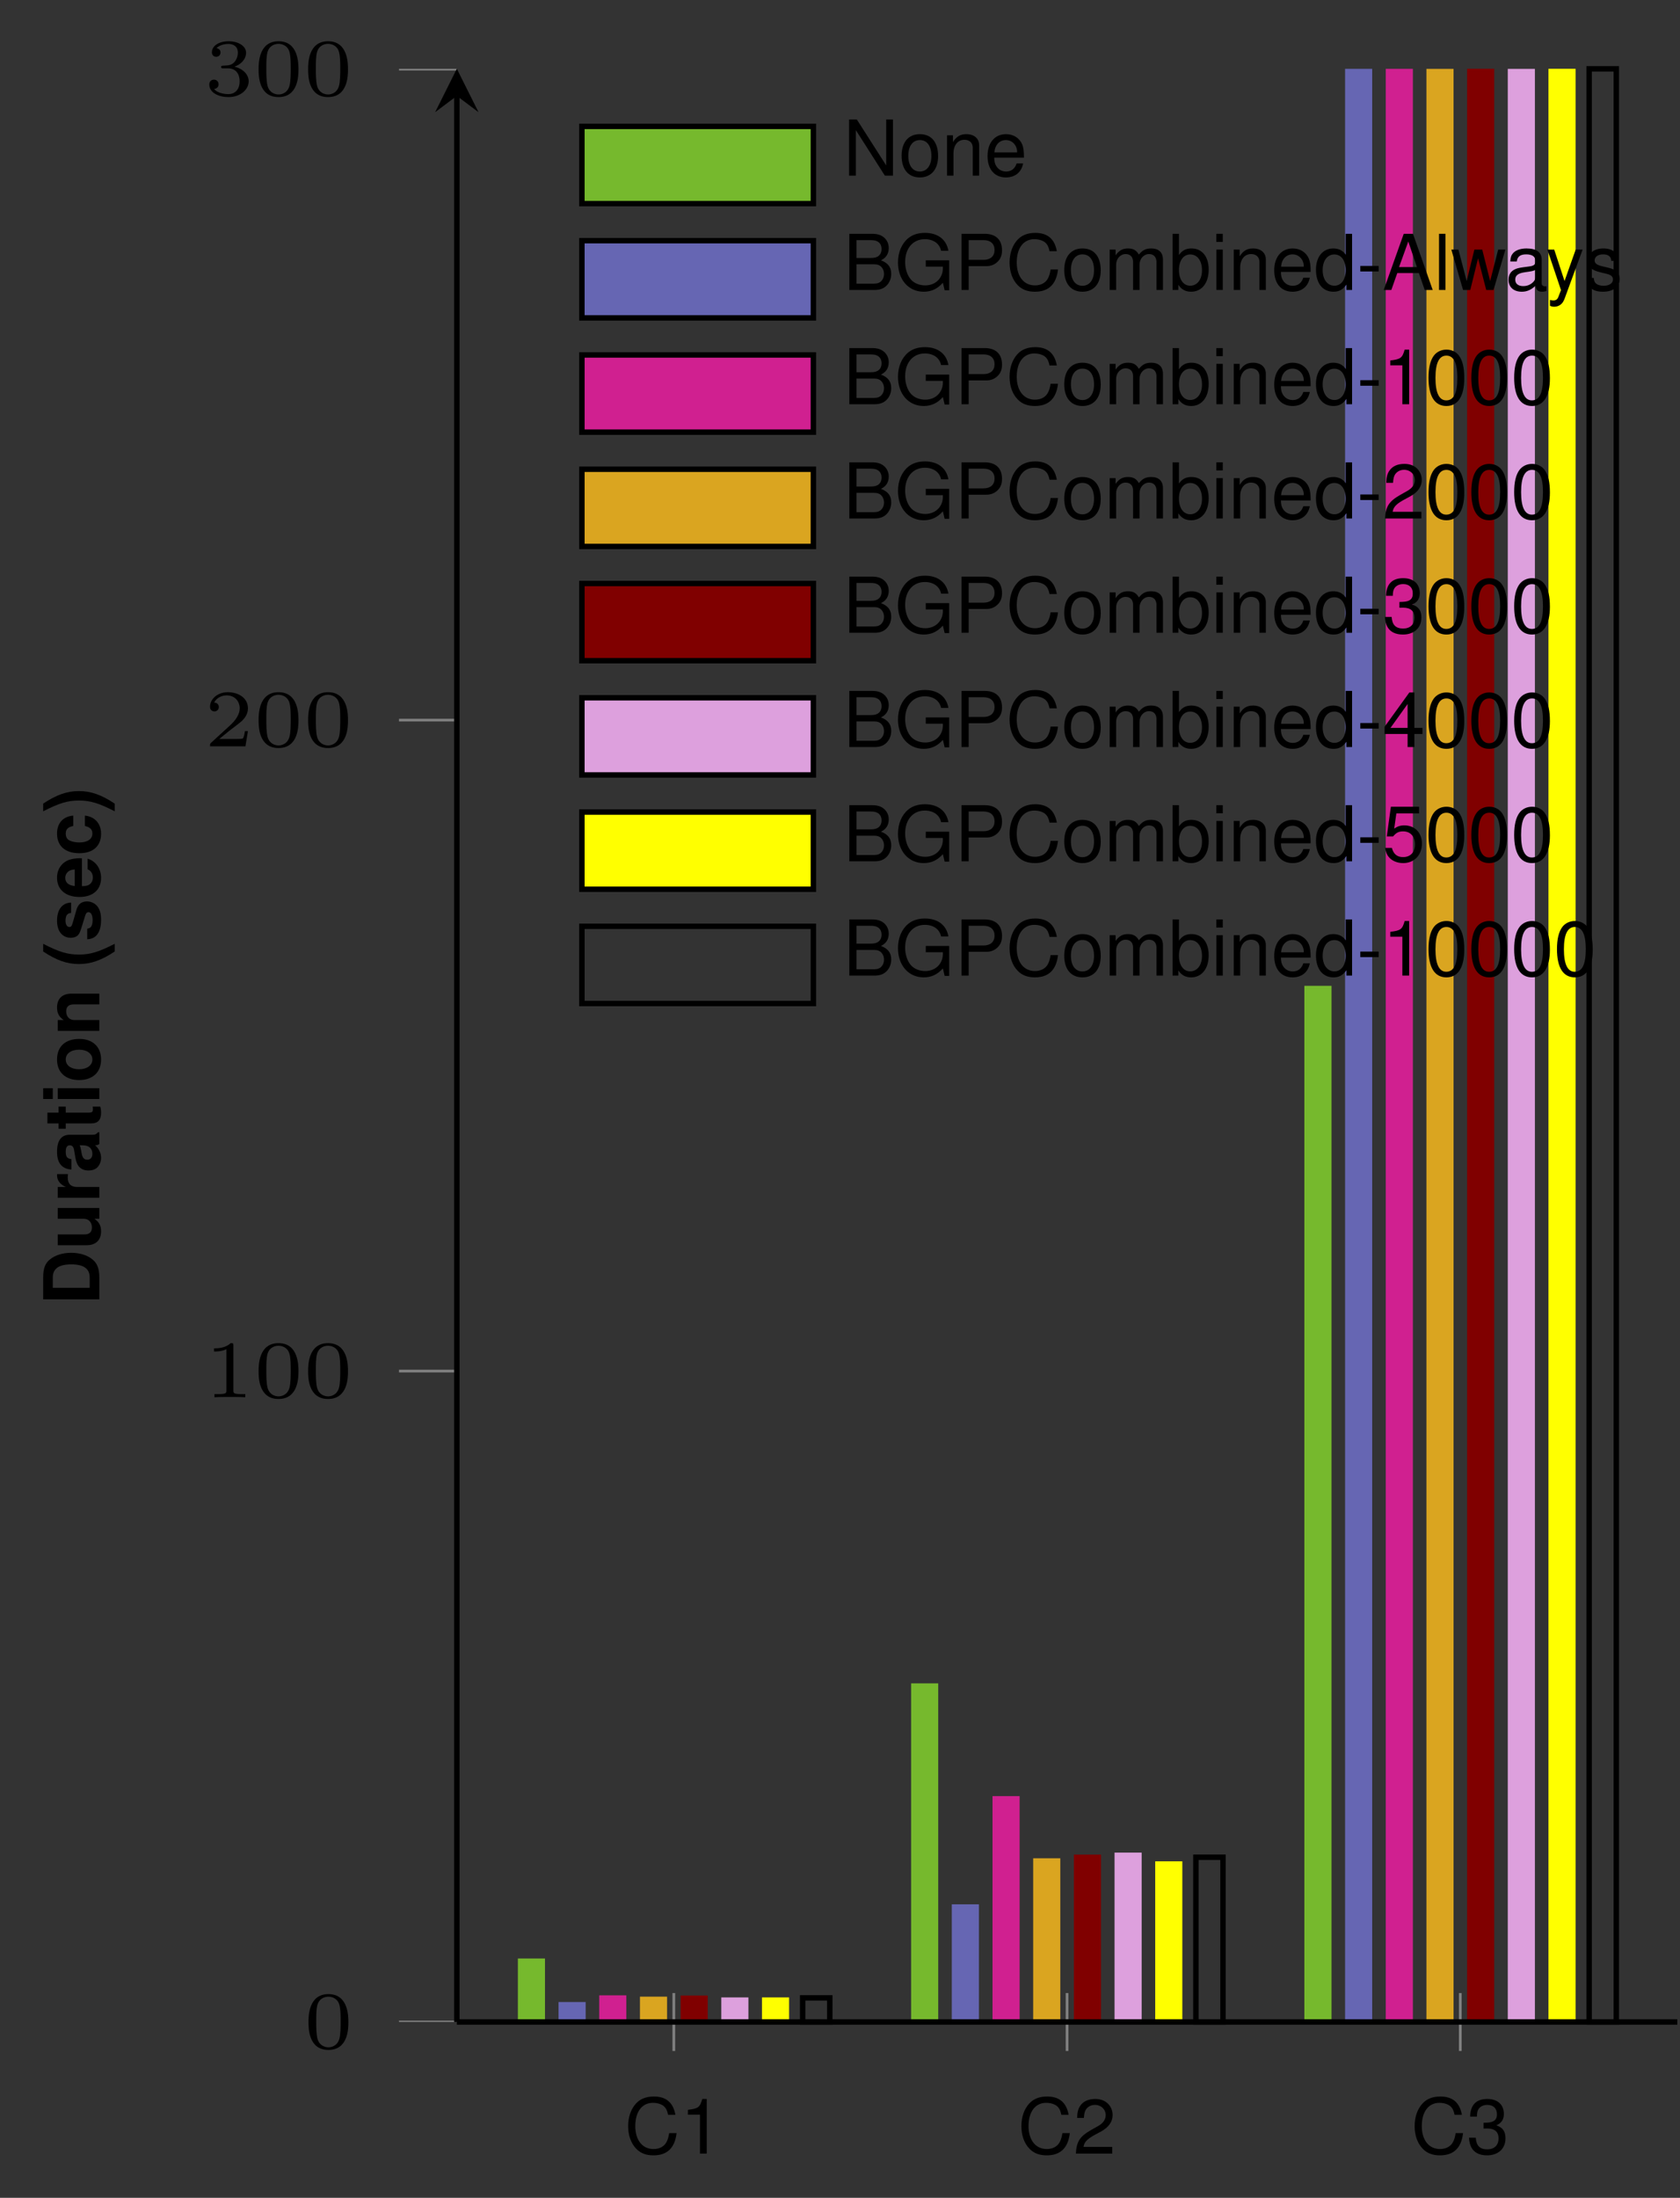 <?xml version='1.0'?>
<!-- This file was generated by dvisvgm 1.9.2 -->
<svg height='161.427pt' version='1.1' viewBox='0 -161.427 123.426 161.427' width='123.426pt' xmlns='http://www.w3.org/2000/svg' xmlns:xlink='http://www.w3.org/1999/xlink'>
<rect x="0" y="-161.427" width="123.426" height="161.427" fill="#333333" stroke="none"/>
<defs>
<clipPath id='clip1'>
<path d='M33.562 128.82H123.227V-298.106H33.562'/>
</clipPath>
<clipPath id='clip2'>
<path d='M-108.168 -12.914V-156.375H264.961V-12.914'/>
</clipPath>
<path d='M3.288 -1.907C3.288 -2.343 3.288 -3.975 1.823 -3.975S0.359 -2.343 0.359 -1.907C0.359 -1.476 0.359 0.126 1.823 0.126S3.288 -1.476 3.288 -1.907ZM1.823 -0.066C1.572 -0.066 1.166 -0.185 1.022 -0.681C0.927 -1.028 0.927 -1.614 0.927 -1.985C0.927 -2.385 0.927 -2.845 1.01 -3.168C1.16 -3.706 1.614 -3.784 1.823 -3.784C2.098 -3.784 2.493 -3.652 2.624 -3.198C2.714 -2.881 2.72 -2.445 2.72 -1.985C2.72 -1.602 2.72 -0.998 2.618 -0.664C2.451 -0.143 2.02 -0.066 1.823 -0.066Z' id='g2-48'/>
<path d='M2.146 -3.796C2.146 -3.975 2.122 -3.975 1.943 -3.975C1.548 -3.593 0.938 -3.593 0.723 -3.593V-3.359C0.879 -3.359 1.273 -3.359 1.632 -3.527V-0.508C1.632 -0.311 1.632 -0.233 1.016 -0.233H0.759V0C1.088 -0.024 1.554 -0.024 1.889 -0.024S2.69 -0.024 3.019 0V-0.233H2.762C2.146 -0.233 2.146 -0.311 2.146 -0.508V-3.796Z' id='g2-49'/>
<path d='M3.216 -1.118H2.995C2.983 -1.034 2.923 -0.64 2.833 -0.574C2.792 -0.538 2.307 -0.538 2.224 -0.538H1.106L1.871 -1.16C2.074 -1.321 2.606 -1.704 2.792 -1.883C2.971 -2.062 3.216 -2.367 3.216 -2.792C3.216 -3.539 2.54 -3.975 1.739 -3.975C0.968 -3.975 0.43 -3.467 0.43 -2.905C0.43 -2.6 0.687 -2.564 0.753 -2.564C0.903 -2.564 1.076 -2.672 1.076 -2.887C1.076 -3.019 0.998 -3.21 0.735 -3.21C0.873 -3.515 1.237 -3.742 1.65 -3.742C2.277 -3.742 2.612 -3.276 2.612 -2.792C2.612 -2.367 2.331 -1.931 1.913 -1.548L0.496 -0.251C0.436 -0.191 0.43 -0.185 0.43 0H3.031L3.216 -1.118Z' id='g2-50'/>
<path d='M1.757 -1.985C2.265 -1.985 2.606 -1.644 2.606 -1.034C2.606 -0.377 2.212 -0.09 1.775 -0.09C1.614 -0.09 0.998 -0.126 0.729 -0.472C0.962 -0.496 1.058 -0.652 1.058 -0.813C1.058 -1.016 0.915 -1.154 0.717 -1.154C0.556 -1.154 0.377 -1.052 0.377 -0.801C0.377 -0.209 1.034 0.126 1.793 0.126C2.678 0.126 3.27 -0.442 3.27 -1.034C3.27 -1.47 2.935 -1.931 2.224 -2.11C2.696 -2.265 3.078 -2.648 3.078 -3.138C3.078 -3.616 2.517 -3.975 1.799 -3.975C1.1 -3.975 0.568 -3.652 0.568 -3.162C0.568 -2.905 0.765 -2.833 0.885 -2.833C1.04 -2.833 1.201 -2.941 1.201 -3.15C1.201 -3.335 1.07 -3.443 0.909 -3.467C1.19 -3.778 1.734 -3.778 1.787 -3.778C2.092 -3.778 2.475 -3.634 2.475 -3.138C2.475 -2.809 2.289 -2.236 1.692 -2.2C1.584 -2.194 1.423 -2.182 1.369 -2.182C1.309 -2.176 1.243 -2.17 1.243 -2.08C1.243 -1.985 1.309 -1.985 1.411 -1.985H1.757Z' id='g2-51'/>
<path d='M1.148 -4.124C0.498 -3.146 0.226 -2.365 0.226 -1.499C0.226 -0.628 0.498 0.153 1.148 1.131H1.714C1.115 -0.034 0.922 -0.668 0.922 -1.499C0.922 -2.325 1.115 -2.97 1.714 -4.124H1.148Z' id='g1-40'/>
<path d='M0.69 1.131C1.341 0.153 1.612 -0.628 1.612 -1.494C1.612 -2.365 1.341 -3.146 0.69 -4.124H0.124C0.724 -2.959 0.917 -2.325 0.917 -1.494C0.917 -0.668 0.724 -0.023 0.124 1.131H0.69Z' id='g1-41'/>
<path d='M0.436 0H2.048C2.676 0 3.072 -0.147 3.349 -0.481C3.677 -0.866 3.853 -1.426 3.853 -2.065C3.853 -2.699 3.677 -3.259 3.349 -3.649C3.072 -3.983 2.682 -4.124 2.048 -4.124H0.436V0ZM1.284 -0.707V-3.417H2.048C2.687 -3.417 3.004 -2.97 3.004 -2.059C3.004 -1.154 2.687 -0.707 2.048 -0.707H1.284Z' id='g1-68'/>
<path d='M2.965 -0.096C2.823 -0.226 2.783 -0.311 2.783 -0.47V-2.167C2.783 -2.789 2.359 -3.106 1.533 -3.106S0.277 -2.755 0.226 -2.048H0.99C1.03 -2.365 1.16 -2.467 1.55 -2.467C1.856 -2.467 2.008 -2.365 2.008 -2.161C2.008 -2.059 1.957 -1.969 1.873 -1.924C1.765 -1.867 1.765 -1.867 1.375 -1.805L1.058 -1.748C0.453 -1.646 0.158 -1.335 0.158 -0.786C0.158 -0.526 0.232 -0.311 0.373 -0.158C0.549 0.023 0.815 0.13 1.086 0.13C1.426 0.13 1.737 -0.017 2.014 -0.306C2.014 -0.147 2.031 -0.091 2.105 0H2.965V-0.096ZM2.008 -1.228C2.008 -0.769 1.782 -0.509 1.38 -0.509C1.115 -0.509 0.95 -0.651 0.95 -0.877C0.95 -1.115 1.075 -1.228 1.403 -1.296L1.675 -1.346C1.884 -1.386 1.918 -1.397 2.008 -1.443V-1.228Z' id='g1-97'/>
<path d='M2.953 -1.912C2.897 -2.659 2.399 -3.106 1.635 -3.106C0.724 -3.106 0.192 -2.506 0.192 -1.465C0.192 -0.458 0.718 0.13 1.624 0.13C2.365 0.13 2.88 -0.328 2.953 -1.058H2.195C2.093 -0.662 1.935 -0.509 1.629 -0.509C1.228 -0.509 0.984 -0.871 0.984 -1.465C0.984 -1.754 1.041 -2.025 1.137 -2.206C1.228 -2.376 1.403 -2.467 1.629 -2.467C1.952 -2.467 2.105 -2.314 2.195 -1.912H2.953Z' id='g1-99'/>
<path d='M2.965 -1.279C2.97 -1.346 2.97 -1.375 2.97 -1.414C2.97 -1.72 2.925 -2.003 2.851 -2.218C2.648 -2.772 2.155 -3.106 1.539 -3.106C0.662 -3.106 0.124 -2.472 0.124 -1.448C0.124 -0.47 0.656 0.13 1.522 0.13C2.206 0.13 2.761 -0.26 2.936 -0.86H2.155C2.059 -0.617 1.839 -0.475 1.55 -0.475C1.324 -0.475 1.143 -0.571 1.03 -0.741C0.956 -0.854 0.928 -0.99 0.917 -1.279H2.965ZM0.928 -1.805C0.979 -2.269 1.177 -2.501 1.528 -2.501C1.726 -2.501 1.907 -2.404 2.02 -2.246C2.093 -2.133 2.127 -2.014 2.144 -1.805H0.928Z' id='g1-101'/>
<path d='M1.171 -3.055H0.379V0H1.171V-3.055ZM1.171 -4.124H0.379V-3.417H1.171V-4.124Z' id='g1-105'/>
<path d='M0.356 -3.055V0H1.148V-1.833C1.148 -2.195 1.403 -2.433 1.788 -2.433C2.127 -2.433 2.297 -2.246 2.297 -1.884V0H3.089V-2.048C3.089 -2.721 2.716 -3.106 2.065 -3.106C1.652 -3.106 1.375 -2.953 1.148 -2.614V-3.055H0.356Z' id='g1-110'/>
<path d='M1.703 -3.106C0.769 -3.106 0.198 -2.489 0.198 -1.488C0.198 -0.481 0.769 0.13 1.709 0.13C2.636 0.13 3.219 -0.487 3.219 -1.465C3.219 -2.501 2.659 -3.106 1.703 -3.106ZM1.709 -2.467C2.144 -2.467 2.427 -2.076 2.427 -1.477C2.427 -0.905 2.133 -0.509 1.709 -0.509C1.279 -0.509 0.99 -0.905 0.99 -1.488S1.279 -2.467 1.709 -2.467Z' id='g1-111'/>
<path d='M0.356 -3.055V0H1.148V-1.624C1.148 -2.088 1.38 -2.32 1.844 -2.32C1.929 -2.32 1.986 -2.314 2.093 -2.297V-3.1C2.048 -3.106 2.02 -3.106 1.997 -3.106C1.635 -3.106 1.318 -2.868 1.148 -2.455V-3.055H0.356Z' id='g1-114'/>
<path d='M2.857 -2.071C2.846 -2.716 2.348 -3.106 1.528 -3.106C0.752 -3.106 0.272 -2.716 0.272 -2.088C0.272 -1.884 0.334 -1.709 0.441 -1.59C0.549 -1.482 0.645 -1.431 0.939 -1.335L1.884 -1.041C2.082 -0.979 2.15 -0.917 2.15 -0.792C2.15 -0.605 1.929 -0.492 1.561 -0.492C1.358 -0.492 1.194 -0.532 1.092 -0.6C1.007 -0.662 0.973 -0.724 0.939 -0.888H0.164C0.187 -0.221 0.679 0.13 1.607 0.13C2.031 0.13 2.354 0.04 2.58 -0.141S2.942 -0.605 2.942 -0.905C2.942 -1.301 2.744 -1.556 2.342 -1.675L1.341 -1.963C1.12 -2.031 1.064 -2.076 1.064 -2.201C1.064 -2.37 1.245 -2.484 1.522 -2.484C1.901 -2.484 2.088 -2.348 2.093 -2.071H2.857Z' id='g1-115'/>
<path d='M1.703 -2.993H1.262V-3.813H0.47V-2.993H0.079V-2.467H0.47V-0.588C0.47 -0.107 0.724 0.13 1.245 0.13C1.42 0.13 1.561 0.113 1.703 0.068V-0.487C1.624 -0.475 1.578 -0.47 1.522 -0.47C1.313 -0.47 1.262 -0.532 1.262 -0.803V-2.467H1.703V-2.993Z' id='g1-116'/>
<path d='M3.061 0V-3.055H2.269V-1.143C2.269 -0.781 2.014 -0.543 1.629 -0.543C1.29 -0.543 1.12 -0.724 1.12 -1.092V-3.055H0.328V-0.928C0.328 -0.255 0.702 0.13 1.352 0.13C1.765 0.13 2.042 -0.023 2.269 -0.362V0H3.061Z' id='g1-117'/>
<path d='M1.607 -1.765H0.26V-1.358H1.607V-1.765Z' id='g4-45'/>
<path d='M1.556 -4.011C1.182 -4.011 0.843 -3.847 0.634 -3.57C0.373 -3.219 0.243 -2.682 0.243 -1.941C0.243 -0.588 0.696 0.13 1.556 0.13C2.404 0.13 2.868 -0.588 2.868 -1.907C2.868 -2.687 2.744 -3.208 2.478 -3.57C2.269 -3.853 1.935 -4.011 1.556 -4.011ZM1.556 -3.57C2.093 -3.57 2.359 -3.027 2.359 -1.952C2.359 -0.815 2.099 -0.283 1.544 -0.283C1.018 -0.283 0.752 -0.837 0.752 -1.935S1.018 -3.57 1.556 -3.57Z' id='g4-48'/>
<path d='M1.465 -2.857V0H1.963V-4.011H1.635C1.46 -3.394 1.346 -3.31 0.577 -3.213V-2.857H1.465Z' id='g4-49'/>
<path d='M2.863 -0.492H0.752C0.803 -0.82 0.984 -1.03 1.477 -1.318L2.042 -1.624C2.602 -1.929 2.891 -2.342 2.891 -2.834C2.891 -3.168 2.755 -3.479 2.518 -3.694S1.986 -4.011 1.607 -4.011C1.098 -4.011 0.718 -3.83 0.498 -3.491C0.356 -3.276 0.294 -3.027 0.283 -2.619H0.781C0.798 -2.891 0.832 -3.055 0.9 -3.185C1.03 -3.428 1.29 -3.576 1.59 -3.576C2.042 -3.576 2.382 -3.253 2.382 -2.823C2.382 -2.506 2.195 -2.235 1.839 -2.031L1.318 -1.737C0.481 -1.262 0.238 -0.883 0.192 0H2.863V-0.492Z' id='g4-50'/>
<path d='M1.25 -1.839H1.313L1.522 -1.844C2.071 -1.844 2.354 -1.595 2.354 -1.115C2.354 -0.611 2.042 -0.311 1.522 -0.311C0.979 -0.311 0.713 -0.583 0.679 -1.165H0.181C0.204 -0.843 0.26 -0.634 0.356 -0.453C0.56 -0.068 0.956 0.13 1.505 0.13C2.331 0.13 2.863 -0.362 2.863 -1.12C2.863 -1.629 2.665 -1.912 2.184 -2.076C2.557 -2.223 2.744 -2.506 2.744 -2.908C2.744 -3.598 2.286 -4.011 1.522 -4.011C0.713 -4.011 0.283 -3.57 0.266 -2.716H0.764C0.769 -2.959 0.792 -3.095 0.854 -3.219C0.967 -3.44 1.216 -3.576 1.528 -3.576C1.969 -3.576 2.235 -3.315 2.235 -2.891C2.235 -2.608 2.133 -2.438 1.912 -2.348C1.776 -2.291 1.601 -2.269 1.25 -2.263V-1.839Z' id='g4-51'/>
<path d='M1.85 -0.962V0H2.348V-0.962H2.942V-1.409H2.348V-4.011H1.98L0.158 -1.488V-0.962H1.85ZM1.85 -1.409H0.594L1.85 -3.163V-1.409Z' id='g4-52'/>
<path d='M2.693 -4.011H0.622L0.322 -1.827H0.781C1.013 -2.105 1.205 -2.201 1.516 -2.201C2.054 -2.201 2.393 -1.833 2.393 -1.239C2.393 -0.662 2.059 -0.311 1.516 -0.311C1.081 -0.311 0.815 -0.532 0.696 -0.984H0.198C0.266 -0.656 0.322 -0.498 0.441 -0.351C0.668 -0.045 1.075 0.13 1.528 0.13C2.337 0.13 2.902 -0.458 2.902 -1.307C2.902 -2.099 2.376 -2.642 1.607 -2.642C1.324 -2.642 1.098 -2.568 0.866 -2.399L1.024 -3.519H2.693V-4.011Z' id='g4-53'/>
<path d='M2.682 -1.239L3.106 0H3.694L2.246 -4.124H1.567L0.096 0H0.656L1.092 -1.239H2.682ZM2.535 -1.68H1.222L1.901 -3.559L2.535 -1.68Z' id='g4-65'/>
<path d='M0.447 0H2.308C2.699 0 2.987 -0.107 3.208 -0.345C3.411 -0.56 3.525 -0.854 3.525 -1.177C3.525 -1.675 3.298 -1.974 2.772 -2.178C3.146 -2.354 3.344 -2.659 3.344 -3.078C3.344 -3.378 3.23 -3.643 3.015 -3.836C2.8 -4.034 2.518 -4.124 2.122 -4.124H0.447V0ZM0.973 -2.348V-3.66H1.991C2.286 -3.66 2.45 -3.621 2.591 -3.513C2.738 -3.4 2.817 -3.23 2.817 -3.004C2.817 -2.783 2.738 -2.608 2.591 -2.495C2.45 -2.387 2.286 -2.348 1.991 -2.348H0.973ZM0.973 -0.464V-1.884H2.257C2.512 -1.884 2.682 -1.822 2.806 -1.686C2.931 -1.556 2.998 -1.375 2.998 -1.171C2.998 -0.973 2.931 -0.792 2.806 -0.662C2.682 -0.526 2.512 -0.464 2.257 -0.464H0.973Z' id='g4-66'/>
<path d='M3.745 -2.846C3.581 -3.751 3.061 -4.192 2.155 -4.192C1.601 -4.192 1.154 -4.017 0.849 -3.677C0.475 -3.27 0.272 -2.682 0.272 -2.014C0.272 -1.335 0.481 -0.752 0.871 -0.351C1.188 -0.023 1.595 0.13 2.133 0.13C3.14 0.13 3.706 -0.413 3.83 -1.505H3.287C3.242 -1.222 3.185 -1.03 3.1 -0.866C2.931 -0.526 2.58 -0.334 2.139 -0.334C1.318 -0.334 0.798 -0.99 0.798 -2.02C0.798 -3.078 1.296 -3.728 2.093 -3.728C2.427 -3.728 2.738 -3.626 2.908 -3.468C3.061 -3.327 3.146 -3.151 3.208 -2.846H3.745Z' id='g4-67'/>
<path d='M4.011 -2.178H2.291V-1.714H3.547V-1.601C3.547 -0.866 3.004 -0.334 2.252 -0.334C1.833 -0.334 1.454 -0.487 1.211 -0.752C0.939 -1.047 0.775 -1.539 0.775 -2.048C0.775 -3.061 1.352 -3.728 2.223 -3.728C2.851 -3.728 3.304 -3.406 3.417 -2.874H3.955C3.807 -3.711 3.174 -4.192 2.229 -4.192C1.726 -4.192 1.318 -4.062 0.996 -3.796C0.52 -3.4 0.249 -2.761 0.249 -2.02C0.249 -0.752 1.024 0.13 2.139 0.13C2.699 0.13 3.146 -0.079 3.547 -0.526L3.677 0.023H4.011V-2.178Z' id='g4-71'/>
<path d='M3.655 -4.124H3.157V-0.752L1.001 -4.124H0.43V0H0.928V-3.344L3.061 0H3.655V-4.124Z' id='g4-78'/>
<path d='M1.041 -1.748H2.337C2.659 -1.748 2.914 -1.844 3.134 -2.042C3.383 -2.269 3.491 -2.535 3.491 -2.914C3.491 -3.689 3.032 -4.124 2.218 -4.124H0.515V0H1.041V-1.748ZM1.041 -2.212V-3.66H2.139C2.642 -3.66 2.942 -3.389 2.942 -2.936S2.642 -2.212 2.139 -2.212H1.041Z' id='g4-80'/>
<path d='M3.027 -0.277C2.976 -0.266 2.953 -0.266 2.925 -0.266C2.761 -0.266 2.67 -0.351 2.67 -0.498V-2.24C2.67 -2.767 2.286 -3.049 1.556 -3.049C1.126 -3.049 0.769 -2.925 0.571 -2.704C0.436 -2.552 0.379 -2.382 0.368 -2.088H0.843C0.883 -2.45 1.098 -2.614 1.539 -2.614C1.963 -2.614 2.201 -2.455 2.201 -2.172V-2.048C2.201 -1.85 2.082 -1.765 1.709 -1.72C1.041 -1.635 0.939 -1.612 0.758 -1.539C0.413 -1.397 0.238 -1.131 0.238 -0.747C0.238 -0.209 0.611 0.13 1.211 0.13C1.584 0.13 1.884 0 2.218 -0.306C2.252 -0.006 2.399 0.13 2.704 0.13C2.8 0.13 2.874 0.119 3.027 0.079V-0.277ZM2.201 -0.933C2.201 -0.775 2.155 -0.679 2.014 -0.549C1.822 -0.373 1.59 -0.283 1.313 -0.283C0.945 -0.283 0.73 -0.458 0.73 -0.758C0.73 -1.069 0.939 -1.228 1.443 -1.301C1.941 -1.369 2.042 -1.392 2.201 -1.465V-0.933Z' id='g4-97'/>
<path d='M0.306 -4.124V0H0.73V-0.379C0.956 -0.034 1.256 0.13 1.669 0.13C2.45 0.13 2.959 -0.509 2.959 -1.494C2.959 -2.455 2.472 -3.049 1.692 -3.049C1.284 -3.049 0.996 -2.897 0.775 -2.563V-4.124H0.306ZM1.601 -2.608C2.127 -2.608 2.467 -2.15 2.467 -1.443C2.467 -0.769 2.116 -0.311 1.601 -0.311C1.103 -0.311 0.775 -0.764 0.775 -1.46S1.103 -2.608 1.601 -2.608Z' id='g4-98'/>
<path d='M2.8 -4.124H2.331V-2.591C2.133 -2.891 1.816 -3.049 1.42 -3.049C0.651 -3.049 0.147 -2.433 0.147 -1.488C0.147 -0.487 0.639 0.13 1.437 0.13C1.844 0.13 2.127 -0.023 2.382 -0.39V0H2.8V-4.124ZM1.499 -2.608C2.008 -2.608 2.331 -2.155 2.331 -1.448C2.331 -0.764 2.003 -0.311 1.505 -0.311C0.984 -0.311 0.639 -0.769 0.639 -1.46S0.984 -2.608 1.499 -2.608Z' id='g4-100'/>
<path d='M2.902 -1.324C2.902 -1.776 2.868 -2.048 2.783 -2.269C2.591 -2.755 2.139 -3.049 1.584 -3.049C0.758 -3.049 0.226 -2.416 0.226 -1.443S0.741 0.13 1.573 0.13C2.252 0.13 2.721 -0.255 2.84 -0.9H2.365C2.235 -0.509 1.969 -0.306 1.59 -0.306C1.29 -0.306 1.035 -0.441 0.877 -0.69C0.764 -0.86 0.724 -1.03 0.718 -1.324H2.902ZM0.73 -1.709C0.769 -2.257 1.103 -2.614 1.578 -2.614C2.042 -2.614 2.399 -2.229 2.399 -1.742C2.399 -1.731 2.399 -1.72 2.393 -1.709H0.73Z' id='g4-101'/>
<path d='M0.849 -2.965H0.379V0H0.849V-2.965ZM0.849 -4.124H0.373V-3.53H0.849V-4.124Z' id='g4-105'/>
<path d='M0.86 -4.124H0.385V0H0.86V-4.124Z' id='g4-108'/>
<path d='M0.396 -2.965V0H0.871V-1.861C0.871 -2.291 1.182 -2.636 1.567 -2.636C1.918 -2.636 2.116 -2.421 2.116 -2.042V0H2.591V-1.861C2.591 -2.291 2.902 -2.636 3.287 -2.636C3.632 -2.636 3.836 -2.416 3.836 -2.042V0H4.311V-2.223C4.311 -2.755 4.005 -3.049 3.451 -3.049C3.055 -3.049 2.817 -2.931 2.54 -2.597C2.365 -2.914 2.127 -3.049 1.742 -3.049C1.346 -3.049 1.086 -2.902 0.832 -2.546V-2.965H0.396Z' id='g4-109'/>
<path d='M0.396 -2.965V0H0.871V-1.635C0.871 -2.24 1.188 -2.636 1.675 -2.636C2.048 -2.636 2.286 -2.41 2.286 -2.054V0H2.755V-2.24C2.755 -2.733 2.387 -3.049 1.816 -3.049C1.375 -3.049 1.092 -2.88 0.832 -2.467V-2.965H0.396Z' id='g4-110'/>
<path d='M1.539 -3.049C0.707 -3.049 0.204 -2.455 0.204 -1.46S0.702 0.13 1.544 0.13C2.376 0.13 2.885 -0.464 2.885 -1.437C2.885 -2.461 2.393 -3.049 1.539 -3.049ZM1.544 -2.614C2.076 -2.614 2.393 -2.178 2.393 -1.443C2.393 -0.747 2.065 -0.306 1.544 -0.306C1.018 -0.306 0.696 -0.741 0.696 -1.46C0.696 -2.172 1.018 -2.614 1.544 -2.614Z' id='g4-111'/>
<path d='M2.478 -2.139C2.472 -2.721 2.088 -3.049 1.403 -3.049C0.713 -3.049 0.266 -2.693 0.266 -2.144C0.266 -1.68 0.504 -1.46 1.205 -1.29L1.646 -1.182C1.974 -1.103 2.105 -0.984 2.105 -0.769C2.105 -0.492 1.827 -0.306 1.414 -0.306C1.16 -0.306 0.945 -0.379 0.826 -0.504C0.752 -0.588 0.718 -0.673 0.69 -0.883H0.192C0.215 -0.198 0.6 0.13 1.375 0.13C2.122 0.13 2.597 -0.238 2.597 -0.809C2.597 -1.25 2.348 -1.494 1.759 -1.635L1.307 -1.742C0.922 -1.833 0.758 -1.957 0.758 -2.167C0.758 -2.438 1.001 -2.614 1.386 -2.614C1.765 -2.614 1.969 -2.45 1.98 -2.139H2.478Z' id='g4-115'/>
<path d='M3.134 0L4.005 -2.965H3.474L2.885 -0.656L2.303 -2.965H1.726L1.16 -0.656L0.554 -2.965H0.034L0.894 0H1.426L1.997 -2.325L2.597 0H3.134Z' id='g4-119'/>
<path d='M2.195 -2.965L1.375 -0.656L0.617 -2.965H0.113L1.115 0.011L0.933 0.481C0.86 0.69 0.752 0.769 0.554 0.769C0.487 0.769 0.407 0.758 0.306 0.735V1.16C0.402 1.211 0.498 1.233 0.622 1.233C0.775 1.233 0.939 1.182 1.064 1.092C1.211 0.984 1.296 0.86 1.386 0.622L2.704 -2.965H2.195Z' id='g4-121'/>
</defs>
<g id='page1'>
<path d='M38.047 -12.914H40.039V-17.578H38.047ZM66.938 -12.914H68.93V-37.785H66.938ZM95.828 -12.914H97.824V-89.019H95.828Z' fill='#76b92d'/>
<path d='M41.035 -12.914H43.027V-14.379H41.035ZM69.926 -12.914H71.918V-21.555H69.926ZM98.82 -12.914H100.812V-156.371H98.82Z' fill='#6666b3'/>
<path d='M44.023 -12.914H46.016V-14.871H44.023ZM72.918 -12.914H74.91V-29.504H72.918ZM101.809 -12.914H103.801V-156.371H101.809Z' fill='#d02090'/>
<path d='M47.016 -12.914H49.008V-14.774H47.016ZM75.906 -12.914H77.898V-24.938H75.906ZM104.797 -12.914H106.789V-156.368H104.797Z' fill='#daa520'/>
<path d='M50.004 -12.914H51.996V-14.859H50.004ZM78.895 -12.914H80.887V-25.207H78.895ZM107.785 -12.914H109.777V-156.375H107.785Z' fill='#800000'/>
<path d='M52.992 -12.914H54.984V-14.719H52.992ZM81.883 -12.914H83.875V-25.355H81.883ZM110.773 -12.914H112.766V-156.368H110.773Z' fill='#dda0dd'/>
<path d='M55.98 -12.914H57.973V-14.719H55.98ZM84.871 -12.914H86.863V-24.715H84.871ZM113.762 -12.914H115.754V-156.375H113.762Z' fill='#ffff00'/>
<path d='M58.969 -12.914H60.961V-14.684H58.969ZM87.859 -12.914H89.852V-25.012H87.859ZM116.75 -12.914H118.746V-156.371H116.75Z' fill='none' stroke='#000000' stroke-miterlimit='10.037' stroke-width='0.4'/>
<path clip-path='url(#clip1)' d='M49.504 -10.785V-15.039M78.395 -10.785V-15.039M107.285 -10.785V-15.039' fill='none' stroke='#808080' stroke-miterlimit='10.037' stroke-width='0.2'/>
<path clip-path='url(#clip2)' d='M29.312 -12.914H33.562M29.312 -60.723H33.562M29.312 -108.535H33.562M29.312 -156.348H33.562' fill='none' stroke='#808080' stroke-miterlimit='10.037' stroke-width='0.2'/>
<path d='M33.562 -12.914H123.227' fill='none' stroke='#000000' stroke-miterlimit='10.037' stroke-width='0.4'/>
<path d='M33.562 -12.914V-154.383' fill='none' stroke='#000000' stroke-miterlimit='10.037' stroke-width='0.4'/>
<path d='M33.562 -156.375L31.969 -153.187L33.562 -154.383L35.156 -153.187'/>
<g transform='matrix(1 0 0 1 -37.194 22.578)'>
<use x='83.07' xlink:href='#g4-67' y='-25.826'/>
<use x='87.154' xlink:href='#g4-49' y='-25.826'/>
</g>
<g transform='matrix(1 0 0 1 -8.303 22.578)'>
<use x='83.07' xlink:href='#g4-67' y='-25.826'/>
<use x='87.154' xlink:href='#g4-50' y='-25.826'/>
</g>
<g transform='matrix(1 0 0 1 20.588 22.578)'>
<use x='83.07' xlink:href='#g4-67' y='-25.826'/>
<use x='87.154' xlink:href='#g4-51' y='-25.826'/>
</g>
<g transform='matrix(1 0 0 1 -60.764 14.839)'>
<use x='83.07' xlink:href='#g2-48' y='-25.826'/>
</g>
<g transform='matrix(1 0 0 1 -68.07 -32.973)'>
<use x='83.07' xlink:href='#g2-49' y='-25.826'/>
<use x='86.709' xlink:href='#g2-48' y='-25.826'/>
<use x='90.348' xlink:href='#g2-48' y='-25.826'/>
</g>
<g transform='matrix(1 0 0 1 -68.07 -80.784)'>
<use x='83.07' xlink:href='#g2-50' y='-25.826'/>
<use x='86.709' xlink:href='#g2-48' y='-25.826'/>
<use x='90.348' xlink:href='#g2-48' y='-25.826'/>
</g>
<g transform='matrix(1 0 0 1 -68.07 -128.596)'>
<use x='83.07' xlink:href='#g2-51' y='-25.826'/>
<use x='86.709' xlink:href='#g2-48' y='-25.826'/>
<use x='90.348' xlink:href='#g2-48' y='-25.826'/>
</g>
<g transform='matrix(0 -1 1 0 33.122 17.514)'>
<use x='83.07' xlink:href='#g1-68' y='-25.826'/>
<use x='87.154' xlink:href='#g1-117' y='-25.826'/>
<use x='90.611' xlink:href='#g1-114' y='-25.826'/>
<use x='92.812' xlink:href='#g1-97' y='-25.826'/>
<use x='95.957' xlink:href='#g1-116' y='-25.826'/>
<use x='97.841' xlink:href='#g1-105' y='-25.826'/>
<use x='99.414' xlink:href='#g1-111' y='-25.826'/>
<use x='102.871' xlink:href='#g1-110' y='-25.826'/>
<use x='107.906' xlink:href='#g1-40' y='-25.826'/>
<use x='109.79' xlink:href='#g1-115' y='-25.826'/>
<use x='112.935' xlink:href='#g1-101' y='-25.826'/>
<use x='116.081' xlink:href='#g1-99' y='-25.826'/>
<use x='119.226' xlink:href='#g1-41' y='-25.826'/>
</g>
<path d='M42.75 -146.473V-152.145H59.758V-146.473ZM59.758 -152.145' fill='#76b92d'/>
<path d='M42.75 -146.472V-152.144H59.758V-146.472ZM59.758 -152.144' fill='none' stroke='#000000' stroke-miterlimit='10.037' stroke-width='0.4'/>
<g transform='matrix(1 0 0 1 -38.526 -63.944)'>
<use x='100.476' xlink:href='#g4-78' y='-84.58'/>
<use x='104.561' xlink:href='#g4-111' y='-84.58'/>
<use x='107.706' xlink:href='#g4-110' y='-84.58'/>
<use x='110.852' xlink:href='#g4-101' y='-84.58'/>
</g>
<path d='M42.75 -138.078V-143.75H59.758V-138.078ZM59.758 -143.75' fill='#6666b3'/>
<path d='M42.75 -138.078V-143.75H59.758V-138.078ZM59.758 -143.75' fill='none' stroke='#000000' stroke-miterlimit='10.037' stroke-width='0.4'/>
<g transform='matrix(1 0 0 1 -38.526 -63.944)'>
<use x='100.476' xlink:href='#g4-66' y='-76.186'/>
<use x='104.25' xlink:href='#g4-71' y='-76.186'/>
<use x='108.651' xlink:href='#g4-80' y='-76.186'/>
<use x='112.425' xlink:href='#g4-67' y='-76.186'/>
<use x='116.509' xlink:href='#g4-111' y='-76.186'/>
<use x='119.655' xlink:href='#g4-109' y='-76.186'/>
<use x='124.367' xlink:href='#g4-98' y='-76.186'/>
<use x='127.513' xlink:href='#g4-105' y='-76.186'/>
<use x='128.769' xlink:href='#g4-110' y='-76.186'/>
<use x='131.914' xlink:href='#g4-101' y='-76.186'/>
<use x='135.06' xlink:href='#g4-100' y='-76.186'/>
<use x='138.205' xlink:href='#g4-45' y='-76.186'/>
<use x='140.089' xlink:href='#g4-65' y='-76.186'/>
<use x='143.863' xlink:href='#g4-108' y='-76.186'/>
<use x='145.119' xlink:href='#g4-119' y='-76.186'/>
<use x='149.118' xlink:href='#g4-97' y='-76.186'/>
<use x='152.094' xlink:href='#g4-121' y='-76.186'/>
<use x='154.922' xlink:href='#g4-115' y='-76.186'/>
</g>
<path d='M42.75 -129.688V-135.356H59.758V-129.688ZM59.758 -135.356' fill='#d02090'/>
<path d='M42.75 -129.687V-135.355H59.758V-129.687ZM59.758 -135.355' fill='none' stroke='#000000' stroke-miterlimit='10.037' stroke-width='0.4'/>
<g transform='matrix(1 0 0 1 -38.526 -63.944)'>
<use x='100.476' xlink:href='#g4-66' y='-67.793'/>
<use x='104.25' xlink:href='#g4-71' y='-67.793'/>
<use x='108.651' xlink:href='#g4-80' y='-67.793'/>
<use x='112.425' xlink:href='#g4-67' y='-67.793'/>
<use x='116.509' xlink:href='#g4-111' y='-67.793'/>
<use x='119.655' xlink:href='#g4-109' y='-67.793'/>
<use x='124.367' xlink:href='#g4-98' y='-67.793'/>
<use x='127.513' xlink:href='#g4-105' y='-67.793'/>
<use x='128.769' xlink:href='#g4-110' y='-67.793'/>
<use x='131.914' xlink:href='#g4-101' y='-67.793'/>
<use x='135.06' xlink:href='#g4-100' y='-67.793'/>
<use x='138.205' xlink:href='#g4-45' y='-67.793'/>
<use x='140.089' xlink:href='#g4-49' y='-67.793'/>
<use x='143.235' xlink:href='#g4-48' y='-67.793'/>
<use x='146.38' xlink:href='#g4-48' y='-67.793'/>
<use x='149.526' xlink:href='#g4-48' y='-67.793'/>
</g>
<path d='M42.75 -121.293V-126.961H59.758V-121.293ZM59.758 -126.961' fill='#daa520'/>
<path d='M42.75 -121.293V-126.961H59.758V-121.293ZM59.758 -126.961' fill='none' stroke='#000000' stroke-miterlimit='10.037' stroke-width='0.4'/>
<g transform='matrix(1 0 0 1 -38.526 -63.944)'>
<use x='100.476' xlink:href='#g4-66' y='-59.4'/>
<use x='104.25' xlink:href='#g4-71' y='-59.4'/>
<use x='108.651' xlink:href='#g4-80' y='-59.4'/>
<use x='112.425' xlink:href='#g4-67' y='-59.4'/>
<use x='116.509' xlink:href='#g4-111' y='-59.4'/>
<use x='119.655' xlink:href='#g4-109' y='-59.4'/>
<use x='124.367' xlink:href='#g4-98' y='-59.4'/>
<use x='127.513' xlink:href='#g4-105' y='-59.4'/>
<use x='128.769' xlink:href='#g4-110' y='-59.4'/>
<use x='131.914' xlink:href='#g4-101' y='-59.4'/>
<use x='135.06' xlink:href='#g4-100' y='-59.4'/>
<use x='138.205' xlink:href='#g4-45' y='-59.4'/>
<use x='140.089' xlink:href='#g4-50' y='-59.4'/>
<use x='143.235' xlink:href='#g4-48' y='-59.4'/>
<use x='146.38' xlink:href='#g4-48' y='-59.4'/>
<use x='149.526' xlink:href='#g4-48' y='-59.4'/>
</g>
<path d='M42.75 -112.898V-118.57H59.758V-112.898ZM59.758 -118.57' fill='#800000'/>
<path d='M42.75 -112.898V-118.57H59.758V-112.898ZM59.758 -118.57' fill='none' stroke='#000000' stroke-miterlimit='10.037' stroke-width='0.4'/>
<g transform='matrix(1 0 0 1 -38.526 -63.944)'>
<use x='100.476' xlink:href='#g4-66' y='-51.006'/>
<use x='104.25' xlink:href='#g4-71' y='-51.006'/>
<use x='108.651' xlink:href='#g4-80' y='-51.006'/>
<use x='112.425' xlink:href='#g4-67' y='-51.006'/>
<use x='116.509' xlink:href='#g4-111' y='-51.006'/>
<use x='119.655' xlink:href='#g4-109' y='-51.006'/>
<use x='124.367' xlink:href='#g4-98' y='-51.006'/>
<use x='127.513' xlink:href='#g4-105' y='-51.006'/>
<use x='128.769' xlink:href='#g4-110' y='-51.006'/>
<use x='131.914' xlink:href='#g4-101' y='-51.006'/>
<use x='135.06' xlink:href='#g4-100' y='-51.006'/>
<use x='138.205' xlink:href='#g4-45' y='-51.006'/>
<use x='140.089' xlink:href='#g4-51' y='-51.006'/>
<use x='143.235' xlink:href='#g4-48' y='-51.006'/>
<use x='146.38' xlink:href='#g4-48' y='-51.006'/>
<use x='149.526' xlink:href='#g4-48' y='-51.006'/>
</g>
<path d='M42.75 -104.508V-110.176H59.758V-104.508ZM59.758 -110.176' fill='#dda0dd'/>
<path d='M42.75 -104.508V-110.176H59.758V-104.508ZM59.758 -110.176' fill='none' stroke='#000000' stroke-miterlimit='10.037' stroke-width='0.4'/>
<g transform='matrix(1 0 0 1 -38.526 -63.943)'>
<use x='100.476' xlink:href='#g4-66' y='-42.613'/>
<use x='104.25' xlink:href='#g4-71' y='-42.613'/>
<use x='108.651' xlink:href='#g4-80' y='-42.613'/>
<use x='112.425' xlink:href='#g4-67' y='-42.613'/>
<use x='116.509' xlink:href='#g4-111' y='-42.613'/>
<use x='119.655' xlink:href='#g4-109' y='-42.613'/>
<use x='124.367' xlink:href='#g4-98' y='-42.613'/>
<use x='127.513' xlink:href='#g4-105' y='-42.613'/>
<use x='128.769' xlink:href='#g4-110' y='-42.613'/>
<use x='131.914' xlink:href='#g4-101' y='-42.613'/>
<use x='135.06' xlink:href='#g4-100' y='-42.613'/>
<use x='138.205' xlink:href='#g4-45' y='-42.613'/>
<use x='140.089' xlink:href='#g4-52' y='-42.613'/>
<use x='143.235' xlink:href='#g4-48' y='-42.613'/>
<use x='146.38' xlink:href='#g4-48' y='-42.613'/>
<use x='149.526' xlink:href='#g4-48' y='-42.613'/>
</g>
<path d='M42.75 -96.113V-101.781H59.758V-96.113ZM59.758 -101.781' fill='#ffff00'/>
<path d='M42.75 -96.113V-101.781H59.758V-96.113ZM59.758 -101.781' fill='none' stroke='#000000' stroke-miterlimit='10.037' stroke-width='0.4'/>
<g transform='matrix(1 0 0 1 -38.526 -63.944)'>
<use x='100.476' xlink:href='#g4-66' y='-34.219'/>
<use x='104.25' xlink:href='#g4-71' y='-34.219'/>
<use x='108.651' xlink:href='#g4-80' y='-34.219'/>
<use x='112.425' xlink:href='#g4-67' y='-34.219'/>
<use x='116.509' xlink:href='#g4-111' y='-34.219'/>
<use x='119.655' xlink:href='#g4-109' y='-34.219'/>
<use x='124.367' xlink:href='#g4-98' y='-34.219'/>
<use x='127.513' xlink:href='#g4-105' y='-34.219'/>
<use x='128.769' xlink:href='#g4-110' y='-34.219'/>
<use x='131.914' xlink:href='#g4-101' y='-34.219'/>
<use x='135.06' xlink:href='#g4-100' y='-34.219'/>
<use x='138.205' xlink:href='#g4-45' y='-34.219'/>
<use x='140.089' xlink:href='#g4-53' y='-34.219'/>
<use x='143.235' xlink:href='#g4-48' y='-34.219'/>
<use x='146.38' xlink:href='#g4-48' y='-34.219'/>
<use x='149.526' xlink:href='#g4-48' y='-34.219'/>
</g>
<path d='M42.75 -87.719V-93.391H59.758V-87.719ZM59.758 -93.391' fill='none' stroke='#000000' stroke-miterlimit='10.037' stroke-width='0.4'/>
<g transform='matrix(1 0 0 1 -38.526 -63.944)'>
<use x='100.476' xlink:href='#g4-66' y='-25.826'/>
<use x='104.25' xlink:href='#g4-71' y='-25.826'/>
<use x='108.651' xlink:href='#g4-80' y='-25.826'/>
<use x='112.425' xlink:href='#g4-67' y='-25.826'/>
<use x='116.509' xlink:href='#g4-111' y='-25.826'/>
<use x='119.655' xlink:href='#g4-109' y='-25.826'/>
<use x='124.367' xlink:href='#g4-98' y='-25.826'/>
<use x='127.513' xlink:href='#g4-105' y='-25.826'/>
<use x='128.769' xlink:href='#g4-110' y='-25.826'/>
<use x='131.914' xlink:href='#g4-101' y='-25.826'/>
<use x='135.06' xlink:href='#g4-100' y='-25.826'/>
<use x='138.205' xlink:href='#g4-45' y='-25.826'/>
<use x='140.089' xlink:href='#g4-49' y='-25.826'/>
<use x='143.235' xlink:href='#g4-48' y='-25.826'/>
<use x='146.38' xlink:href='#g4-48' y='-25.826'/>
<use x='149.526' xlink:href='#g4-48' y='-25.826'/>
<use x='152.671' xlink:href='#g4-48' y='-25.826'/>
</g>
</g>
</svg>
